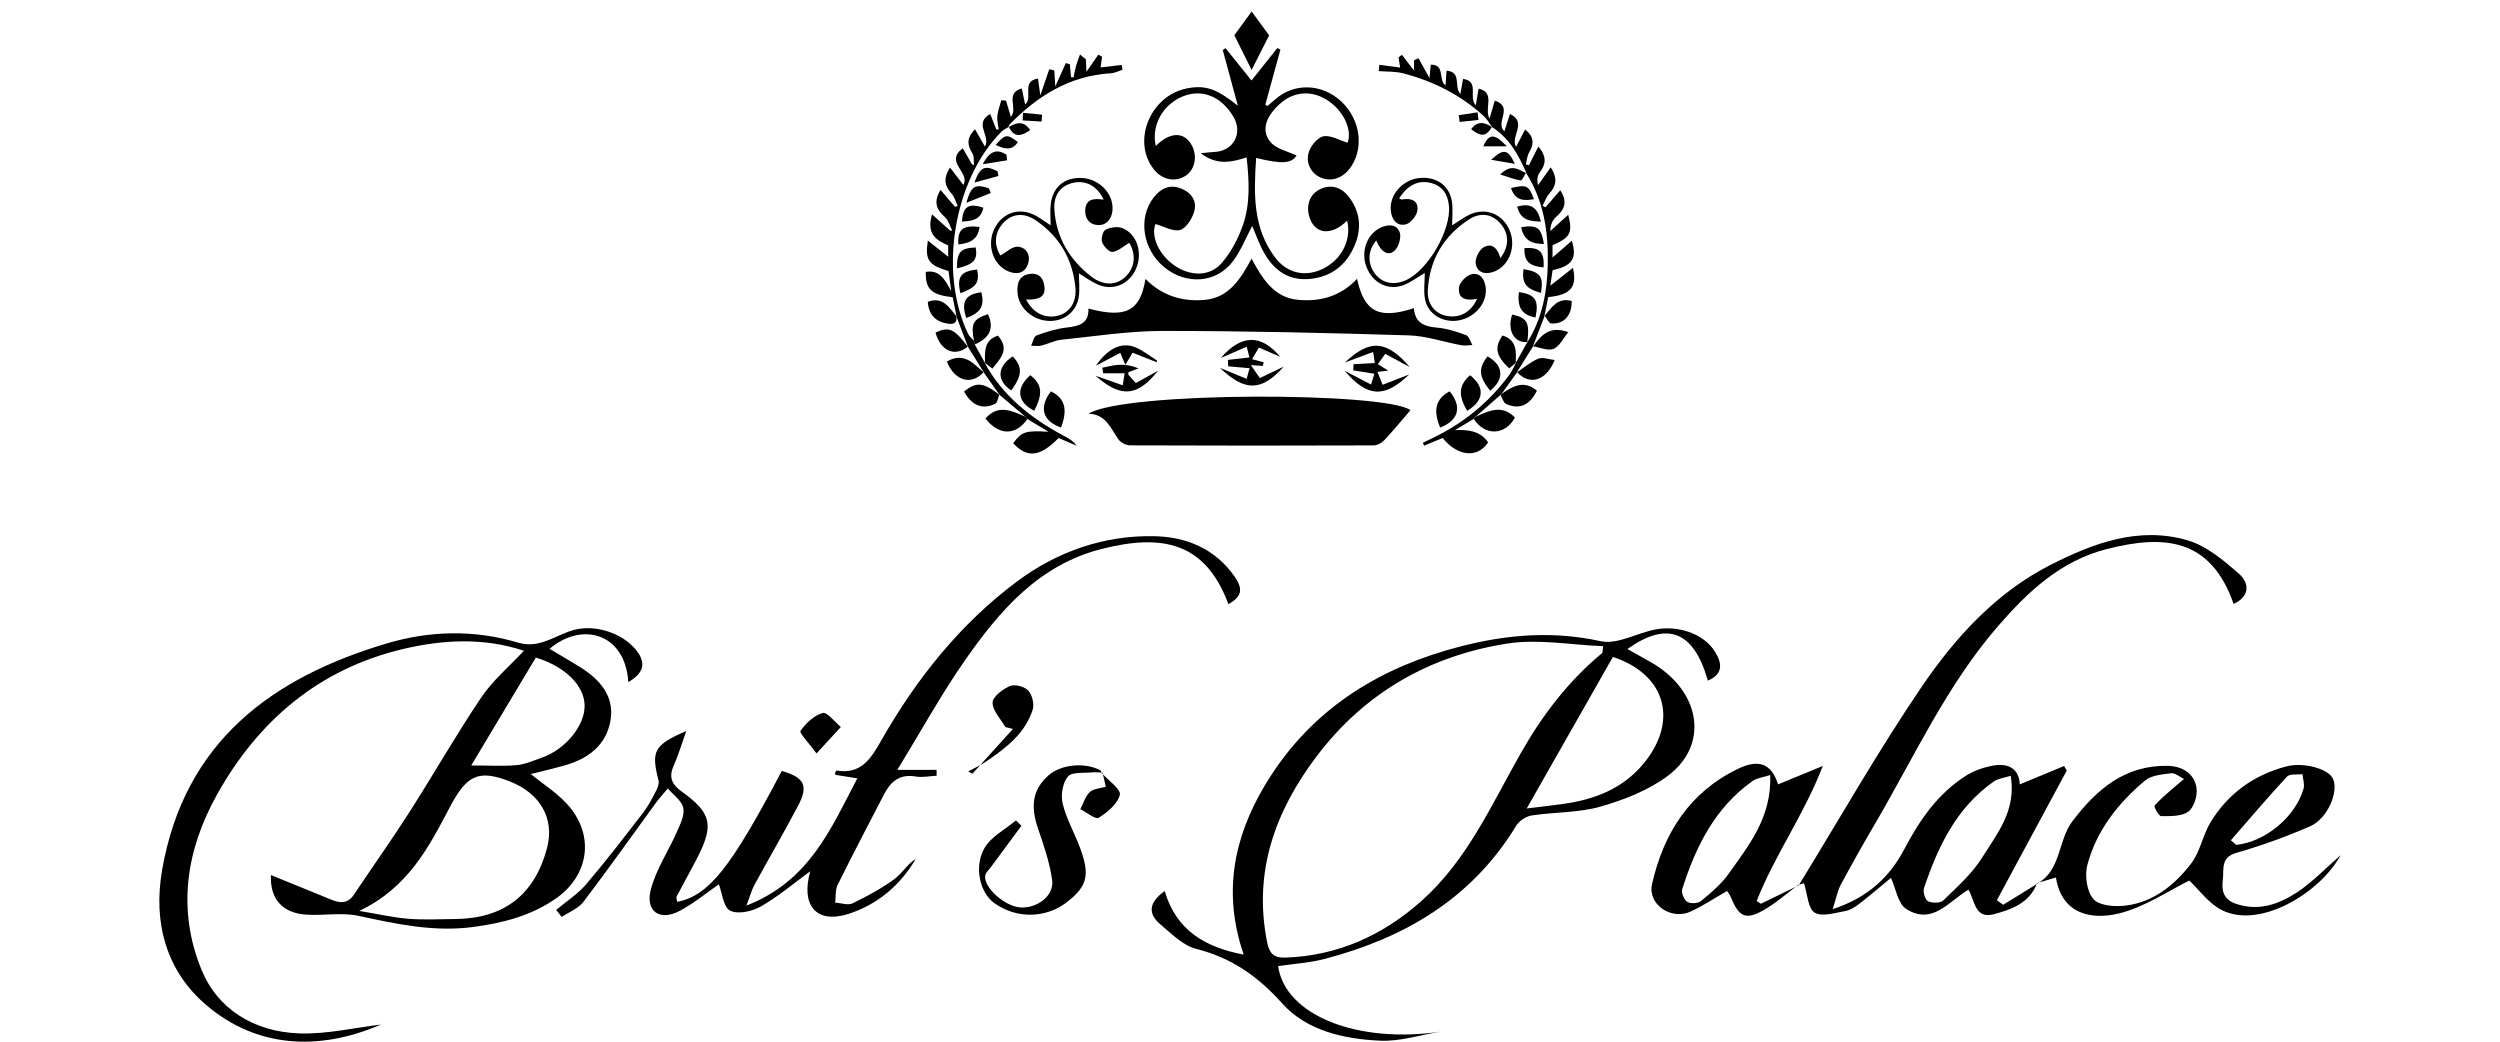 <?xml version="1.0" encoding="utf-8"?>
<!-- Generator: Adobe Illustrator 17.0.0, SVG Export Plug-In . SVG Version: 6.00 Build 0)  -->
<!DOCTYPE svg PUBLIC "-//W3C//DTD SVG 1.1//EN" "http://www.w3.org/Graphics/SVG/1.1/DTD/svg11.dtd">
<svg version="1.1" id="Layer_1" xmlns="http://www.w3.org/2000/svg" xmlns:xlink="http://www.w3.org/1999/xlink" x="0px" y="0px"
	 width="120px" height="50px" viewBox="0 0 120 50" enable-background="new 0 0 120 50" xml:space="preserve">
<g>
	<path d="M64.662,10.59c-0.749,0.746-1.558,0.665-1.812-0.181c-0.169-0.563,0.018-1.07,0.485-1.312
		c0.504-0.262,1.027-0.146,1.407,0.35c0.55,0.718,0.631,1.511,0.28,2.337c-0.396,0.933-1.101,1.492-2.117,1.602
		c-1.003,0.109-1.72-0.374-2.203-1.204c-0.253-0.434-0.415-0.921-0.597-1.337c-0.294,0.55-0.538,1.188-0.936,1.71
		c-0.793,1.042-2.233,1.129-3.277,0.277c-1.046-0.853-1.283-2.369-0.514-3.354c0.344-0.44,0.774-0.652,1.336-0.42
		c0.506,0.208,0.752,0.621,0.602,1.114c-0.103,0.34-0.385,0.788-0.674,0.866c-0.336,0.091-0.766-0.169-1.179-0.284
		c-0.219,0.55,0.121,1.432,0.893,1.977c0.747,0.527,1.683,0.567,2.267-0.086c0.46-0.516,0.808-1.183,1.037-1.842
		c0.357-1.027,0.302-2.113,0.178-3.248c-0.736,0.237-1.418,0.393-2.202-0.198c0.333-0.033,0.488-0.058,0.644-0.063
		c0.925-0.029,1.397-0.902,0.917-1.702C58.614,4.62,57.7,4.255,56.781,4.625c-0.973,0.392-1.526,1.401-1.304,2.381
		c0.674-0.674,1.342-0.698,1.711-0.062c0.3,0.516,0.183,1.178-0.261,1.48c-0.493,0.335-1.124,0.221-1.527-0.276
		c-1.096-1.348-0.194-3.57,1.587-3.908c0.888-0.169,1.418,0.029,2.43,0.835c-0.241-0.89-0.483-1.78-0.724-2.67
		c0.044-0.031,0.088-0.063,0.132-0.094c0.401,0.5,0.803,0.999,1.246,1.552c0.426-0.534,0.834-1.046,1.242-1.557
		c0.049,0.026,0.098,0.051,0.147,0.077c-0.241,0.88-0.483,1.76-0.724,2.64c0.034,0.022,0.068,0.045,0.101,0.067
		c0.111-0.096,0.225-0.188,0.334-0.287c0.918-0.84,2.277-0.809,3.218,0.075c0.934,0.876,1.104,2.298,0.387,3.226
		C64.392,8.6,63.819,8.75,63.315,8.486c-0.453-0.237-0.684-0.789-0.442-1.314c0.125-0.272,0.433-0.611,0.686-0.636
		c0.355-0.035,0.735,0.195,1.121,0.317c0.224-0.548-0.118-1.445-0.882-1.986c-0.785-0.556-1.693-0.504-2.385,0.136
		c-0.674,0.624-0.889,1.284-0.419,1.826c0.285,0.329,0.827,0.436,1.241,0.636c-0.242,0.374-0.658,0.43-1.941,0.116
		c-0.11,1.695-0.172,3.349,0.916,4.784c0.592,0.781,1.491,0.947,2.329,0.518C64.42,12.431,64.884,11.483,64.662,10.59z"/>
	<path d="M52.249,19.856c1.76-1.078,14.267-1.043,15.454-0.169c-0.416,0.483-0.821,0.978-1.257,1.443
		c-0.124,0.132-0.342,0.249-0.517,0.249c-3.896,0.014-7.793,0.015-11.69-0.002c-0.19-0.001-0.446-0.134-0.555-0.288
		C53.31,20.564,53.096,19.887,52.249,19.856z"/>
	<path d="M65.139,13.385c0.348,1.598,1.047,1.951,2.729,1.408c0.045,0.686,0.476,0.88,1.099,0.932
		c0.477,0.04,0.952,0.195,1.405,0.362c0.14,0.052,0.204,0.311,0.302,0.475c-0.174,0.005-0.355,0.042-0.522,0.011
		c-0.848-0.156-1.69-0.451-2.54-0.476c-3.934-0.119-7.87-0.214-11.805-0.212c-1.622,0.001-3.245,0.256-4.865,0.423
		c-0.327,0.034-0.637,0.204-0.962,0.282c-0.154,0.037-0.324,0.004-0.487,0.003c0.085-0.17,0.132-0.444,0.262-0.492
		c0.473-0.173,0.967-0.326,1.465-0.382c0.587-0.067,1.052-0.194,1.024-0.909c1.801,0.48,2.49,0.127,2.738-1.422
		c0.8,0.811,1.781,1.102,2.84,1.007c1.179-0.105,1.734-1.021,2.253-1.978c0.511,0.941,1.062,1.863,2.223,1.974
		C63.336,14.489,64.323,14.249,65.139,13.385z"/>
	<path d="M49.212,19.999c-0.416-0.352-0.831-0.705-1.247-1.057l0.017,0.018c-0.257-0.365-0.514-0.729-0.771-1.094l0.017,0.016
		c-0.258-0.415-0.516-0.831-0.773-1.246l0.01,0.019c-0.189-0.497-0.378-0.995-0.568-1.492l0.016,0.02
		c-0.062-0.308-0.125-0.617-0.185-0.915c-1.027-0.12-1.307-0.381-1.29-1.216c0.623-0.113,0.895,0.308,1.222,0.926
		c-0.06-0.447-0.096-0.711-0.13-0.968c-0.952-0.281-1.142-0.519-0.992-1.461c0.384,0.305,0.695,0.551,0.975,0.774
		c0-0.118,0-0.323,0-0.545c-0.567-0.241-1.059-0.543-0.775-1.488c0.336,0.302,0.602,0.541,0.868,0.78
		c0.033-0.001,0.066-0.002,0.099-0.004c-0.111-0.215-0.173-0.483-0.341-0.635c-0.391-0.353-0.584-0.707-0.22-1.315
		c0.259,0.302,0.479,0.558,0.698,0.814c0.043-0.015,0.086-0.031,0.129-0.046c-0.094-0.196-0.151-0.427-0.29-0.583
		c-0.317-0.354-0.433-0.704-0.08-1.259c0.233,0.305,0.421,0.55,0.639,0.835c0.35-0.608-0.925-1.085-0.028-1.762
		c0.146,0.254,0.294,0.512,0.443,0.77c0.033,0.012,0.066,0.023,0.099,0.035c-0.022-0.187,0.013-0.408-0.076-0.553
		c-0.239-0.388-0.307-0.733,0.124-1.162c0.162,0.283,0.303,0.531,0.472,0.826c0.304-0.495-0.56-1.108,0.256-1.56
		c0.101,0.252,0.198,0.496,0.295,0.74c0.038,0.001,0.076,0.002,0.114,0.004C47.913,6,47.849,5.782,47.871,5.572
		c0.027-0.257,0.125-0.508,0.193-0.761c0.075,0.006,0.15,0.012,0.225,0.019c0.071,0.239,0.141,0.477,0.23,0.778
		c0.371-0.397-0.307-1.122,0.524-1.364c0.052,0.244,0.102,0.484,0.163,0.768C49.608,4.68,48.997,3.9,49.823,3.77
		c0.032,0.226,0.063,0.453,0.113,0.808c0.168-0.494,0.297-0.874,0.427-1.254c0.081,0.018,0.163,0.037,0.244,0.055
		C50.62,3.6,50.633,3.82,50.653,4.152c0.195-0.433,0.35-0.779,0.506-1.125c0.065,0.019,0.13,0.039,0.195,0.058
		c0.018,0.206,0.037,0.412,0.055,0.618c0.041,0.003,0.083,0.006,0.124,0.009c0.038-0.185,0.067-0.372,0.118-0.554
		c0.052-0.184,0.125-0.362,0.189-0.542c0.094,0.078,0.189,0.156,0.283,0.235c0.009,0.192,0.018,0.384,0.028,0.593
		c0.195-0.282,0.382-0.552,0.569-0.821c0.059,0.032,0.119,0.064,0.178,0.096c-0.022,0.172-0.044,0.344-0.067,0.517
		c0.335-0.039,0.672-0.078,1.01-0.118c0.014,0.077,0.027,0.153,0.041,0.23c-0.185,0.059-0.367,0.158-0.555,0.169
		c-1.987,0.116-3.535,1.09-4.878,2.47c-0.026,0.027-0.026,0.079-0.039,0.12l0.017-0.019c-0.121,0.077-0.262,0.135-0.361,0.235
		c-2.298,2.326-3.024,6.761-1.589,9.716c0.06,0.123,0.182,0.216,0.275,0.322c0.012,0.058,0.023,0.116,0.035,0.174
		c0.165,0.298,0.33,0.596,0.495,0.895l-0.02-0.019c0.86,1.584,2.204,2.647,3.756,3.485c0.236,0.128,0.479,0.242,0.662,0.5
		c-0.289-0.124-0.578-0.248-0.866-0.371c-0.897,0.908-1.492,0.977-2.184,0.255c0.41-0.559,0.586-0.624,1.697-0.555
		c-0.424-0.256-0.719-0.434-1.013-0.612C49.28,20.075,49.246,20.037,49.212,19.999z"/>
	<path d="M72.025,18.956c-0.402,0.352-0.805,0.704-1.207,1.055c-0.024,0.034-0.05,0.065-0.079,0.094
		c-0.3,0.181-0.6,0.362-0.901,0.542c0.649-0.03,1.205,0.034,1.593,0.586c-0.528,0.795-1.487,0.654-2.184-0.209
		c-0.292,0.121-0.59,0.244-0.889,0.367c-0.02-0.046-0.04-0.092-0.061-0.138c0.173-0.084,0.346-0.167,0.519-0.251
		c1.45-0.706,2.664-1.698,3.622-2.997c0.135-0.182,0.224-0.398,0.334-0.599l-0.02,0.019c0.188-0.338,0.377-0.676,0.565-1.013
		l-0.01,0.024c0.731-1.162,0.963-2.458,0.987-3.799c0.028-1.535-0.2-3.018-1.047-4.346l0.023,0.022
		c-0.375-0.874-0.828-1.688-1.66-2.22l0.02,0.022c-0.134-0.181-0.243-0.39-0.406-0.54c-1.115-1.02-2.429-1.682-3.884-2.057
		c-0.371-0.096-0.773-0.073-1.161-0.104c0.011-0.101,0.022-0.203,0.032-0.304c0.321,0.043,0.642,0.086,0.995,0.134
		c-0.024-0.154-0.051-0.323-0.077-0.492c0.055-0.04,0.11-0.08,0.165-0.12c0.193,0.251,0.385,0.502,0.58,0.757
		c0-0.137,0-0.317,0-0.496c0.071-0.033,0.142-0.066,0.213-0.099c0.163,0.295,0.326,0.591,0.528,0.956
		c0.023-0.239,0.042-0.435,0.062-0.646c0.71-0.007,0.335,0.716,0.708,0.995c0.019-0.264,0.034-0.475,0.05-0.705
		c0.747,0.061,0.333,0.762,0.663,1.118c0.05-0.284,0.089-0.505,0.128-0.725c0.812,0.117,0.236,0.886,0.612,1.264
		c0.053-0.311,0.092-0.54,0.136-0.799c0.831,0.207,0.247,0.937,0.522,1.445c0.113-0.387,0.183-0.626,0.253-0.866
		c0.936,0.298-0.011,1.061,0.463,1.469c0.091-0.287,0.172-0.54,0.265-0.831c0.858,0.417,0.003,1.07,0.294,1.582
		c0.16-0.308,0.286-0.551,0.435-0.837c0.449,0.366,0.426,0.704,0.194,1.1c-0.097,0.165-0.11,0.38-0.161,0.572
		c0.05,0.016,0.099,0.032,0.149,0.047c0.137-0.271,0.273-0.542,0.454-0.899c0.429,0.512,0.35,0.865,0.064,1.246
		c-0.114,0.153-0.141,0.371-0.081,0.607c0.187-0.262,0.375-0.524,0.612-0.856c0.355,0.568,0.242,0.918-0.077,1.271
		c-0.143,0.158-0.213,0.381-0.316,0.575c0.046,0.025,0.091,0.05,0.137,0.075c0.228-0.264,0.457-0.528,0.712-0.823
		c0.39,0.607,0.167,0.96-0.225,1.307c-0.165,0.146-0.248,0.386-0.254,0.653c0.269-0.244,0.538-0.488,0.861-0.78
		c0.223,0.875,0.099,1.084-0.754,1.465c0,0.198,0,0.406,0,0.585c0.283-0.246,0.58-0.503,0.928-0.805
		c0.266,0.865,0.001,1.213-0.924,1.414c-0.041,0.276-0.083,0.562-0.11,0.743c0.316-0.248,0.67-0.525,1.086-0.852
		c0.217,0.94-0.138,1.302-1.184,1.401c-0.061,0.298-0.124,0.606-0.187,0.914l0.016-0.02c-0.192,0.498-0.383,0.996-0.575,1.494
		l0.011-0.019c-0.26,0.418-0.519,0.836-0.779,1.254l0.018-0.015c-0.249,0.347-0.498,0.695-0.747,1.042
		C72.059,18.926,72.043,18.942,72.025,18.956z"/>
	<path d="M49.253,14.379c0.337,0.65,0.916,0.938,1.547,0.769c0.54-0.145,0.886-0.639,0.82-1.34
		c-0.128-1.358-0.765-2.456-1.894-3.226c-0.59-0.402-1.148-0.325-1.56,0.11c-0.435,0.459-0.465,1.07-0.146,1.568
		c0.287-0.155,0.567-0.433,0.831-0.418c0.395,0.023,0.625,0.381,0.502,0.793c-0.132,0.441-0.478,0.567-0.91,0.408
		c-0.707-0.26-1.063-1.145-0.775-1.912c0.309-0.822,1.11-1.195,1.897-0.851c0.303,0.133,0.57,0.348,0.867,0.534
		c0-0.361-0.039-0.712,0.008-1.051c0.109-0.796,0.652-1.238,1.44-1.222c0.757,0.016,1.422,0.582,1.512,1.288
		c0.07,0.547-0.209,0.98-0.653,0.974c-0.448-0.006-0.661-0.309-0.648-0.707c0.018-0.569,0.446-0.578,0.883-0.512
		c-0.292-0.646-0.842-0.946-1.459-0.81c-0.591,0.13-0.95,0.576-0.906,1.271c0.085,1.345,0.722,2.42,1.777,3.233
		c0.581,0.447,1.193,0.422,1.626,0.017c0.474-0.443,0.527-1.079,0.194-1.641c-0.27,0.16-0.521,0.397-0.802,0.44
		c-0.149,0.022-0.429-0.264-0.502-0.465c-0.061-0.169,0.031-0.533,0.163-0.601c0.227-0.118,0.577-0.17,0.809-0.079
		c0.706,0.277,0.987,1.197,0.656,1.95c-0.327,0.747-1.1,1.08-1.838,0.757c-0.318-0.139-0.603-0.354-0.904-0.535
		c0,0.391,0.049,0.774-0.01,1.14c-0.119,0.73-0.721,1.176-1.453,1.142c-0.76-0.036-1.419-0.619-1.482-1.324
		c-0.041-0.467,0.065-0.875,0.613-0.935c0.453-0.05,0.652,0.255,0.681,0.661C50.168,14.232,49.887,14.404,49.253,14.379z"/>
	<path d="M70.9,14.345c-0.479,0.097-0.927,0.033-0.869-0.549c0.024-0.24,0.365-0.585,0.613-0.636
		c0.41-0.084,0.632,0.256,0.672,0.667c0.071,0.722-0.514,1.416-1.306,1.554c-0.735,0.129-1.462-0.29-1.606-1.004
		c-0.081-0.4-0.015-0.83-0.015-1.274c-0.338,0.199-0.64,0.427-0.977,0.566c-0.738,0.304-1.497-0.058-1.808-0.82
		c-0.302-0.738-0.013-1.592,0.653-1.915c0.367-0.179,0.778-0.182,0.926,0.21c0.089,0.236-0.035,0.671-0.221,0.864
		c-0.307,0.319-0.672,0.103-0.904-0.467c-0.41,0.498-0.43,1.107-0.054,1.602c0.345,0.454,0.902,0.568,1.484,0.304
		c1.062-0.482,2.181-2.42,2.06-3.583c-0.058-0.556-0.321-0.957-0.899-1.09c-0.581-0.134-1.082,0.111-1.492,0.749
		c0.053,0.021,0.104,0.061,0.146,0.053c0.43-0.085,0.785,0.057,0.736,0.51c-0.028,0.257-0.328,0.632-0.566,0.685
		c-0.437,0.098-0.68-0.245-0.717-0.688c-0.06-0.726,0.551-1.429,1.325-1.532c0.837-0.111,1.503,0.344,1.615,1.147
		c0.049,0.35,0.008,0.712,0.008,1.118c0.293-0.182,0.553-0.383,0.844-0.518c0.761-0.353,1.566-0.033,1.902,0.729
		c0.341,0.775,0.017,1.7-0.702,1.998c-0.421,0.175-0.823,0.087-0.912-0.356c-0.049-0.241,0.159-0.674,0.377-0.799
		c0.437-0.248,0.683,0.098,0.805,0.516c0.433-0.558,0.428-1.169-0.001-1.661c-0.384-0.441-0.933-0.559-1.494-0.198
		c-1.234,0.794-1.914,1.952-1.988,3.423c-0.033,0.65,0.352,1.108,0.898,1.212C70.07,15.284,70.601,14.994,70.9,14.345z"/>
	<path d="M64.54,17.796c0.52,0.271,0.89,0.465,1.269,0.662c0.07-0.221,0.125-0.396,0.163-0.517
		c-0.342-0.055-0.679-0.109-1.015-0.163c0.004-0.099,0.008-0.198,0.012-0.297c0.333-0.018,0.667-0.036,1.022-0.055
		c-0.017-0.112-0.044-0.286-0.081-0.533c-0.452,0.169-0.875,0.328-1.357,0.508c1.195-1.127,1.986-1.087,3.118,0.22
		c-0.469-0.253-0.811-0.437-1.18-0.636c-0.125,0.175-0.239,0.334-0.353,0.494c0.174,0.109,0.336,0.211,0.499,0.313
		c-0.156,0.017-0.311,0.035-0.519,0.058c0.079,0.198,0.154,0.385,0.248,0.62c0.403-0.157,0.809-0.315,1.275-0.496
		C66.459,19.115,65.641,19.083,64.54,17.796z"/>
	<path d="M60.043,17.526c0.175,0.253,0.286,0.415,0.428,0.62c0.368-0.176,0.72-0.343,1.15-0.548
		c-1.069,1.187-1.842,1.217-3.068,0.058c0.52,0.214,0.888,0.365,1.285,0.529c0.057-0.208,0.105-0.381,0.141-0.512
		c-0.34-0.029-0.683-0.059-1.026-0.089c-0.004-0.103-0.009-0.206-0.013-0.309c0.342-0.039,0.684-0.077,1.034-0.117
		c-0.025-0.097-0.07-0.27-0.134-0.514c-0.419,0.182-0.813,0.352-1.241,0.538c0.974-1.125,1.92-1.165,2.852-0.055
		c-0.398-0.173-0.698-0.303-1.022-0.444c-0.114,0.194-0.218,0.37-0.328,0.557c0.211,0.058,0.384,0.105,0.558,0.153
		c-0.014,0.057-0.029,0.114-0.043,0.172C60.459,17.553,60.302,17.543,60.043,17.526z"/>
	<path d="M60.079,0.551c0.251,0.343,0.558,0.764,0.839,1.148c-0.278,0.548-0.604,1.192-0.841,1.66
		c-0.228-0.46-0.544-1.096-0.828-1.669C59.513,1.327,59.832,0.89,60.079,0.551z"/>
	<path d="M54.161,17.868c0.002,0.046-0.012,0.101,0.009,0.127c0.103,0.124,0.215,0.239,0.352,0.389
		c0.319-0.177,0.641-0.355,1.069-0.593c-0.995,1.251-1.783,1.32-3.009,0.244c0.522,0.183,0.902,0.317,1.308,0.459
		c0.036-0.225,0.064-0.399,0.093-0.576c-0.34,0-0.685,0-1.03,0c-0.015-0.089-0.029-0.178-0.044-0.267
		c0.266-0.05,0.531-0.128,0.799-0.141c0.297-0.014,0.596,0.031,0.945,0.172C54.503,17.739,54.353,17.795,54.161,17.868z"/>
	<path d="M70.739,20.105c0.029-0.029,0.055-0.06,0.079-0.094c0.638-0.287,1.276-0.615,1.899,0.031
		C72.246,20.91,71.269,20.936,70.739,20.105z"/>
	<path d="M49.212,19.999c0.034,0.038,0.068,0.076,0.102,0.114c-0.557,0.803-1.362,0.805-2.014-0.024
		C47.91,19.388,48.562,19.717,49.212,19.999z"/>
	<path d="M72.025,18.956c0.018-0.014,0.035-0.03,0.049-0.047c0.536-0.375,1.077-0.683,1.697-0.157
		c-0.337,0.699-0.839,0.925-1.48,0.637C72.164,19.331,72.112,19.105,72.025,18.956z"/>
	<path d="M69.583,18.784c0.607,0.737,0.434,1.398-0.456,1.738C68.776,19.677,68.917,19.142,69.583,18.784z"/>
	<path d="M47.982,18.96l-0.017-0.018c-0.061,0.15-0.081,0.382-0.189,0.436c-0.616,0.303-1.13,0.088-1.5-0.584
		C46.859,18.314,47.203,18.348,47.982,18.96z"/>
	<path d="M50.93,20.521c-0.89-0.311-1.073-0.965-0.486-1.735C51.114,19.114,51.262,19.641,50.93,20.521z"/>
	<path d="M72.804,17.881c0.34-0.228,0.659-0.508,1.03-0.663c0.21-0.087,0.506,0.032,0.792,0.062
		c-0.41,1.014-1.212,1.236-1.802,0.585C72.821,17.866,72.804,17.881,72.804,17.881z"/>
	<path d="M49.455,18.008c0.565,0.442,0.614,0.884,0.19,1.709C48.82,19.304,48.745,18.631,49.455,18.008z"/>
	<path d="M47.211,17.866c-0.582,0.647-1.388,0.423-1.763-0.512c0.442-0.265,0.862-0.236,1.263,0.082
		c0.177,0.14,0.343,0.295,0.515,0.445C47.228,17.882,47.211,17.866,47.211,17.866z"/>
	<path d="M70.425,19.717c-0.443-0.738-0.403-1.235,0.137-1.706C71.291,18.575,71.238,19.24,70.425,19.717z"/>
	<path d="M73.572,16.646c0.386-0.499,0.748-1.045,1.709-0.703c-0.263,0.316-0.435,0.697-0.711,0.803
		c-0.272,0.104-0.651-0.07-0.985-0.121C73.583,16.627,73.572,16.646,73.572,16.646z"/>
	<path d="M71.525,18.754c-0.544-0.679-0.574-1.083-0.122-1.647C72.173,17.535,72.222,18.203,71.525,18.754z"/>
	<path d="M48.612,17.106c0.478,0.517,0.461,0.896-0.071,1.638C47.828,18.266,47.857,17.594,48.612,17.106z"/>
	<path d="M46.455,16.636c-0.624,0.512-1.305,0.217-1.549-0.673c0.649-0.299,0.892-0.191,1.558,0.69
		C46.465,16.655,46.455,16.636,46.455,16.636z"/>
	<path d="M55.517,17.384c-0.389-0.153-0.778-0.306-1.153-0.453c-0.116,0.194-0.206,0.345-0.348,0.583
		c-0.096-0.23-0.159-0.378-0.242-0.577c-0.381,0.201-0.766,0.403-1.17,0.616c0.555-0.808,1.211-1.148,1.863-0.894
		c0.384,0.15,0.719,0.427,1.074,0.65C55.548,17.313,55.524,17.365,55.517,17.384z"/>
	<path d="M74.13,15.172c0.346-0.405,0.634-0.915,1.31-0.724c0.016,0.685-0.367,1.123-0.981,1.078
		c-0.113-0.008-0.209-0.243-0.313-0.374C74.146,15.152,74.13,15.172,74.13,15.172z"/>
	<path d="M45.897,15.163c0.061,0.32-0.089,0.418-0.387,0.374c-0.599-0.088-0.932-0.416-0.977-1.05
		c0.74-0.274,1.022,0.286,1.38,0.695C45.913,15.183,45.897,15.163,45.897,15.163z"/>
	<path d="M72.773,17.407c-0.111,0.092-0.222,0.185-0.332,0.276c-0.64-0.607-0.72-0.997-0.322-1.58
		c0.693,0.212,0.662,0.769,0.633,1.324C72.753,17.427,72.773,17.407,72.773,17.407z"/>
	<path d="M47.282,17.43c-0.01-0.544-0.063-1.109,0.626-1.321c0.419,0.536,0.367,0.854-0.276,1.583
		c-0.121-0.092-0.245-0.186-0.369-0.28C47.262,17.411,47.282,17.43,47.282,17.43z"/>
	<path d="M73.308,16.438l0.01-0.024c-0.631,0.076-0.991-0.568-0.734-1.315C73.312,15.255,73.435,15.483,73.308,16.438z"/>
	<path d="M46.787,16.535c-0.012-0.058-0.023-0.116-0.035-0.174c-0.16-0.83-0.053-1.037,0.668-1.283
		C47.73,15.738,47.522,16.217,46.787,16.535z"/>
	<path d="M47.106,14.028c0.161,0.66-0.022,0.974-0.723,1.237C46.122,14.483,46.33,14.126,47.106,14.028z"/>
	<path d="M72.909,14.022c0.79,0.11,0.967,0.393,0.795,1.219C73.059,15.118,72.814,14.76,72.909,14.022z"/>
	<path d="M46.101,14.074c-0.188-0.775,0.013-1.06,0.802-1.136C47.026,13.563,46.866,13.79,46.101,14.074z"/>
	<path d="M73.125,12.919c0.818,0.134,0.969,0.347,0.843,1.14C73.241,13.858,73.046,13.607,73.125,12.919z"/>
	<path d="M73.17,11.91c0.739-0.051,0.963,0.172,0.925,0.926C73.389,12.769,73.158,12.538,73.17,11.91z"/>
	<path d="M45.936,12.879c-0.012-0.783,0.167-0.972,0.899-1C46.934,12.475,46.742,12.696,45.936,12.879z"/>
	<path d="M73.017,10.903c0.778-0.113,0.95,0.016,1.093,0.807C73.555,11.712,73.145,11.559,73.017,10.903z"/>
	<path d="M47.018,10.891c-0.078,0.651-0.514,0.78-1.017,0.845C45.957,11.013,46.203,10.8,47.018,10.891z"/>
	<path d="M47.199,9.971c-0.115,0.583-0.544,0.641-1.021,0.663C46.209,9.917,46.499,9.728,47.199,9.971z"/>
	<path d="M72.823,9.92c0.654-0.194,0.979,0.034,1.143,0.719C73.424,10.613,72.994,10.579,72.823,9.92z"/>
	<path d="M72.528,9.026c0.751-0.178,0.859-0.124,1.1,0.535C73.143,9.645,72.733,9.639,72.528,9.026z"/>
	<path d="M47.558,9.263c-0.354,0.142-0.707,0.283-1.174,0.471c0.234-0.821,0.419-0.912,1.081-0.696
		C47.496,9.113,47.527,9.188,47.558,9.263z"/>
	<path d="M73.248,8.293c-0.085,0.13-0.189,0.379-0.252,0.369c-0.305-0.048-0.598-0.166-0.984-0.287
		c0.551-0.556,0.897-0.211,1.259-0.061C73.271,8.314,73.248,8.293,73.248,8.293z"/>
	<path d="M47.927,8.446c-0.355,0.097-0.709,0.194-1.155,0.316c0.276-0.763,0.498-0.846,1.107-0.541
		C47.895,8.296,47.911,8.371,47.927,8.446z"/>
	<path d="M72.714,7.866c-0.339-0.058-0.678-0.116-1.14-0.196C72.169,7.119,72.372,7.149,72.714,7.866z"/>
	<path d="M48.343,7.694C48,7.749,47.658,7.804,47.172,7.882c0.352-0.681,0.703-0.729,1.135-0.459
		C48.319,7.513,48.331,7.604,48.343,7.694z"/>
	<path d="M72.325,7.023c-0.441,0-0.762,0-1.129,0C71.475,6.402,71.735,6.396,72.325,7.023z"/>
	<path d="M47.792,6.955c0.47-0.524,0.535-0.531,1.07-0.135C48.569,7.249,48.216,7.159,47.792,6.955z"/>
	<path d="M48.426,6.088l-0.017,0.019c0.363-0.219,0.715-0.342,1.041,0.137C49.039,6.524,48.689,6.646,48.426,6.088z"/>
	<path d="M71.631,6.115l-0.02-0.022c-0.269,0.462-0.508,0.49-0.997,0.108C70.923,5.784,71.269,5.862,71.631,6.115z"/>
	<path d="M70.966,5.756c-0.301,0.032-0.602,0.065-0.902,0.097c-0.014-0.109-0.029-0.217-0.043-0.326
		c0.301-0.045,0.602-0.09,0.904-0.135C70.938,5.514,70.952,5.635,70.966,5.756z"/>
	<path d="M49.104,5.415c0.306,0.03,0.612,0.06,0.918,0.09c-0.009,0.11-0.018,0.22-0.026,0.329c-0.303-0.018-0.607-0.036-0.91-0.054
		C49.091,5.659,49.098,5.537,49.104,5.415z"/>
</g>
<path d="M30.16,32.74c-0.148-2.343-2.222-2.924-3.78-1.595c0.499,0.298,0.975,0.572,1.441,0.861c0.959,0.593,1.684,1.397,1.483,2.58
	c-0.2,1.175-1.073,1.841-2.199,2.154c-0.605,0.168-1.217,0.309-1.627,0.412c0.569,0.48,1.397,0.973,1.944,1.683
	c1.118,1.452,0.762,3.241-0.727,4.285c-1.183,0.83-2.52,1.178-3.953,1.372c-1.906,0.257-3.699-0.134-5.529-0.53
	c-0.805-0.174-1.678-0.004-2.516-0.059c-1.157-0.076-1.747-0.772-1.691-1.898c0.967,0.393,1.936,0.783,2.901,1.182
	c0.428,0.177,0.792,0.191,1.086-0.25c0.883-1.325,1.808-2.622,2.665-3.963c1.166-1.823,2.237-3.709,3.446-5.501
	c0.552-0.818,1.339-1.478,2.044-2.235c-1.899-0.634-3.858-0.545-5.804-0.084c-4.039,0.957-6.95,3.444-8.929,6.99
	c-1.485,2.66-1.931,5.54-0.725,8.447c0.741,1.786,2.436,2.938,4.685,3.013c1.319,0.044,2.65-0.275,3.868-0.419
	c0.096-0.108,0.049-0.008-0.028,0.024c-2.9,1.234-5.891,1.109-8.322-0.972c-1.919-1.642-2.553-3.955-2.109-6.492
	c1.074-6.137,5.253-9.222,10.81-10.868c2.056-0.609,4.192-0.655,6.277-0.029c1.055,0.317,1.831-0.402,2.732-0.624
	c1.075-0.264,2.441,0.233,3.035,1.12C31.019,31.911,30.826,32.353,30.16,32.74z M17.244,43.724c0.946,0.156,1.649,0.321,2.361,0.377
	c0.741,0.059,1.49,0.018,2.235,0.012c2.35-0.018,3.827-1.163,4.42-3.418c0.366-1.394-0.318-2.611-1.791-3.187
	c-1.491-0.583-2.063-0.313-2.873,1.228C20.586,40.658,19.593,42.608,17.244,43.724z M22.619,36.742c0.902,0,1.549,0.044,2.186-0.016
	c0.407-0.038,0.804-0.219,1.199-0.357c1.133-0.396,2.065-1.531,2.058-2.493c-0.006-0.939-0.887-1.863-2.342-2.314
	C24.733,33.21,23.722,34.899,22.619,36.742z"/>
<path d="M61.349,46.374c0.346,2.386,3.847,3.733,7.8,3.145c-0.972,0.157-1.951,0.48-2.913,0.434
	c-1.731-0.083-3.507-0.468-4.698-1.797c-1.165-1.3-2.435-2.187-4.127-2.612c-0.625-0.157-1.169-0.72-1.698-1.161
	c-0.646-0.538-0.555-1.078,0.192-1.613c0.554,1.876,1.912,2.692,3.793,3.052c-1.01-2.938-0.491-5.593,1.002-8.103
	c2.004-3.369,5.006-5.41,8.716-6.499c2.44-0.717,4.873-1.002,7.421-0.442c0.785,0.173,1.72-0.383,2.596-0.558
	c1.052-0.211,2.316,0.153,2.882,1.056c0.346,0.552,0.417,1.076-0.338,1.394c-0.671-2.366-1.93-2.888-3.862-1.518
	c0.392,0.22,0.743,0.418,1.095,0.615c2.405,1.35,2.87,3.95,0.859,5.463c-0.931,0.7-2.104,1.16-3.237,1.485
	c-1.058,0.304-2.214,0.259-3.317,0.428c-0.27,0.041-0.598,0.263-0.741,0.498c-2.123,3.489-5.352,5.382-9.189,6.387
	C62.859,46.218,62.096,46.262,61.349,46.374z M76.916,31.336c0.011-0.106,0.023-0.213,0.034-0.319
	c-1.534-0.058-3.105-0.359-4.594-0.127c-3.736,0.583-6.866,2.368-9.174,5.434c-1.982,2.634-3.027,5.525-2.365,8.878
	c0.107,0.541,0.298,0.783,0.881,0.763c2.519-0.087,4.671-1.067,6.522-2.709c2.194-1.946,3.363-4.612,4.772-7.095
	C74.036,34.323,75.286,32.682,76.916,31.336z M73.282,38.807c0.71-0.088,1.237-0.146,1.761-0.22
	c1.503-0.213,2.853-0.728,3.856-1.944c1.65-2.001,1.107-4.25-1.479-5.111C76.088,33.875,74.728,36.265,73.282,38.807z"/>
<path d="M26.696,43.676c0.482-0.404,1.03-0.752,1.433-1.223c0.949-1.11,1.836-2.273,2.73-3.428c0.238-0.308,0.423-0.659,0.604-1.006
	c0.088-0.169,0.187-0.393,0.145-0.558c-0.359-1.421-0.224-1.692,1.334-2.375c-0.216,0.605-0.381,1.166-0.616,1.695
	c-0.245,0.551-0.045,0.896,0.393,1.211c1.414,1.015,1.558,1.592,0.779,3.126c-0.327,0.643-0.686,1.27-1.018,1.91
	c-0.034,0.065,0.016,0.173,0.028,0.263c1.525-0.314,2.563-1.619,5.018-6.287c1.082,0.312,1.29,0.708,0.784,1.668
	c-0.674,1.278-1.402,2.528-2.094,3.797c-0.133,0.243-0.205,0.519-0.388,0.998c3.031-1.173,4.061-3.709,5.323-6.106
	c-0.394-0.062-0.719-0.113-1.044-0.168c-0.014-0.002-0.02-0.048-0.03-0.073c0.024-0.047,0.056-0.137,0.072-0.134
	c1.185,0.197,1.652-0.566,2.158-1.455c1.681-2.952,3.785-5.589,6.515-7.625c1.918-1.43,4.174-2.221,6.582-2.169
	c1.517,0.032,2.925,0.582,3.873,1.963c0.439,0.64,0.266,0.968-0.313,1.301c-1.117-3.01-3.212-3.38-6.087-2.651
	c-3.014,0.764-4.898,2.963-6.566,5.355c-1.131,1.622-2.087,3.366-3.239,5.248c0.747,0,1.316,0,1.885,0c0,0.094,0,0.189,0,0.283
	c-0.336,0.016-0.683,0.092-1.007,0.036c-0.761-0.132-1.198,0.24-1.515,0.854c-0.748,1.446-1.506,2.888-2.228,4.347
	c-0.121,0.244-0.082,0.566-0.117,0.852c0.28,0.018,0.611,0.142,0.831,0.036c0.695-0.335,1.383-0.708,2.005-1.161
	c0.374-0.272,0.622-0.72,1.031-0.976c-0.75,1.288-1.872,2.213-3.244,2.647c-1.54,0.486-2.284-0.424-1.82-2.052
	c-0.798,0.583-1.543,1.219-2.379,1.696c-0.414,0.236-1.097,0.383-1.469,0.196c-0.324-0.163-0.382-0.854-0.54-1.265
	c-0.532,0.368-1.164,0.891-1.872,1.272c-0.949,0.512-1.66,0.043-1.399-0.999c0.242-0.965,0.838-1.838,1.246-2.766
	c0.164-0.373,0.39-0.813,0.319-1.169c-0.07-0.348-0.482-0.628-0.743-0.938c-0.195,0.235-0.404,0.46-0.584,0.707
	c-1.154,1.58-2.282,3.179-3.467,4.735c-0.244,0.321-0.689,0.488-1.041,0.726C26.875,43.9,26.786,43.788,26.696,43.676z"/>
<path d="M97.779,42.389c-0.36,0.966-1.241,1.273-2.09,1.497c-0.902,0.238-0.898-0.674-1.203-1.182
	c-0.931,0.546-1.729,1.728-2.986,0.927c-0.403-0.257-0.501-0.99-0.735-1.495c-0.358,0.297-0.913,0.774-1.489,1.224
	c-0.209,0.163-0.458,0.326-0.71,0.371c-0.493,0.088-1.122,0.287-1.466,0.073c-0.318-0.198-0.337-0.876-0.51-1.411
	c0.024-0.008-0.13,0.042-0.283,0.092l0.025,0.021c1.961-3.192,3.813-6.458,5.917-9.552c1.605-2.36,3.559-4.504,6.159-5.831
	c2.051-1.047,4.253-1.874,6.595-1.188c0.908,0.266,1.734,0.962,2.47,1.609c0.495,0.435,0.542,1.08-0.26,1.443
	c-1.104-3.173-3.358-3.327-6.076-2.635c-2.208,0.562-3.763,2.008-5.23,3.7c-2.463,2.842-3.998,6.227-5.866,9.42
	c-0.578,0.987-1.142,1.983-1.682,2.99c-0.16,0.299-0.22,0.652-0.389,1.176c1.702-0.552,2.743-1.559,3.441-2.886
	c0.732-1.393,1.598-2.646,2.934-3.504c0.368-0.237,0.812-0.398,1.243-0.486c0.772-0.158,1.325,0.096,1.362,0.888
	c0.702-0.291,1.415-0.587,2.128-0.882c0.043,0.072,0.085,0.145,0.128,0.217c-1.119,2.075-2.237,4.151-3.356,6.226
	c0.101,0.073,0.202,0.146,0.303,0.219c0.55-0.34,1.101-0.68,1.651-1.019L97.779,42.389z M96.514,37.239
	c-0.301,0.097-0.6,0.123-0.813,0.272c-1.791,1.257-2.677,3.123-3.348,5.115c-0.061,0.18,0.051,0.559,0.192,0.631
	c0.196,0.1,0.594,0.098,0.733-0.037c0.662-0.645,1.38-1.278,1.861-2.05C95.856,40.021,96.797,38.902,96.514,37.239z"/>
<path d="M97.804,42.41c1.143-0.665,0.969-2.064,1.673-2.991c1.167-1.539,2.524-2.696,4.572-2.659
	c0.673,0.012,1.275,0.348,1.383,1.054c0.056,0.366-0.114,0.935-0.387,1.139c-0.319,0.239-0.86,0.219-1.306,0.223
	c-0.112,0.001-0.362-0.448-0.318-0.502c0.25-0.306,0.568-0.557,0.867-0.822c0.178-0.158,0.364-0.307,0.546-0.461
	c-0.205-0.098-0.423-0.297-0.614-0.274c-0.433,0.052-0.953,0.094-1.26,0.352c-1.294,1.083-2.331,2.4-2.768,4.052
	c-0.134,0.506-0.025,1.283,0.299,1.641c0.29,0.321,1.046,0.37,1.566,0.303c1.33-0.172,2.336-1,3.118-2.015
	c0.438-0.569,0.557-1.373,0.94-1.997c0.838-1.365,2.067-2.253,3.625-2.664c0.824-0.217,2.027,0.106,2.246,0.597
	c0.28,0.628-0.266,1.914-1.104,2.278c-1.148,0.498-2.335,0.928-3.537,1.274c-0.773,0.223-0.586,0.789-0.649,1.278
	c-0.067,0.513,0.016,0.951,0.616,1.161c1.076,0.376,2.043,0.036,2.901-0.516c0.77-0.495,1.414-1.187,2.138-1.814
	c-0.947,1.757-3.811,3.557-5.677,2.651c-0.653-0.317-1.127-1.003-1.587-1.431c-1.004,0.488-2.139,1.279-3.392,1.582
	c-1.274,0.308-2.727,0.06-3.011-1.731c-0.299,0.091-0.599,0.182-0.901,0.271C97.779,42.389,97.804,42.41,97.804,42.41z
	 M107.083,40.332c0.084,0.074,0.168,0.149,0.252,0.223c1.395-0.143,2.845-1.335,3.236-2.699c0.06-0.209-0.032-0.462-0.053-0.695
	c-0.253,0.034-0.609-0.026-0.743,0.118C108.851,38.274,107.974,39.31,107.083,40.332z"/>
<path d="M86.306,42.485c-0.557,0.41-1.079,0.881-1.678,1.216c-0.847,0.473-1.161,0.305-1.552-0.644
	c-0.053-0.129-0.148-0.241-0.179-0.289c-0.587,0.336-1.14,0.704-1.734,0.982c-0.942,0.441-2.088-0.337-1.865-1.318
	c0.552-2.428,1.795-4.402,4.114-5.523c1.051-0.508,1.625-0.224,1.936,0.741c0.708-0.292,1.428-0.588,2.147-0.884
	c-0.903,2.344-2.31,4.283-3.175,6.483c0.068,0.043,0.136,0.087,0.205,0.13c0.601-0.292,1.201-0.584,1.804-0.875
	C86.331,42.506,86.306,42.485,86.306,42.485z M84.972,37.201c-0.362,0.117-0.643,0.143-0.843,0.284
	c-1.811,1.28-2.735,3.154-3.382,5.192c-0.054,0.171,0.086,0.515,0.24,0.611c0.159,0.099,0.519,0.081,0.664-0.039
	c0.48-0.399,0.977-0.814,1.332-1.319C83.944,40.567,85.044,39.242,84.972,37.201z"/>
<path d="M52.923,37.087c-0.152-0.006-0.306-0.031-0.456-0.015c-0.418,0.046-1.002-0.037-1.207,0.201
	c-0.257,0.299-0.351,0.903-0.25,1.31c0.184,0.748,0.588,1.438,0.853,2.169c0.458,1.263,0.333,1.802-0.7,2.586
	c-0.91,0.69-2.311,0.819-3.44,0.007c-0.68-0.489-0.991-1.727-0.467-2.639c0.316-0.55,0.995-0.892,1.511-1.327
	c0.087,0.086,0.173,0.173,0.26,0.259c-0.486,0.658-0.973,1.315-1.458,1.974c-0.103,0.14-0.265,0.279-0.282,0.432
	c-0.062,0.578,0.96,1.469,1.698,1.514c0.804,0.048,1.619-0.566,1.519-1.305c-0.114-0.846-0.403-1.676-0.681-2.49
	c-0.377-1.1-0.246-1.886,0.515-2.554c0.589-0.517,1.733-0.631,2.469-0.239c0.043,0.023,0.059,0.096,0.087,0.146
	C52.894,37.117,52.923,37.087,52.923,37.087z"/>
<path d="M46.674,37.14c0.649-0.717,1.299-1.435,1.948-2.152c-0.121-0.03-0.242-0.059-0.364-0.089
	c-0.223-0.39-0.612-0.78-0.614-1.172c-0.002-0.274,0.483-0.647,0.828-0.795c0.234-0.1,0.702,0.02,0.882,0.213
	c0.192,0.206,0.301,0.656,0.214,0.925c-0.367,1.141-1.285,1.835-2.229,2.479c-0.271,0.185-0.576,0.321-0.865,0.479
	C46.541,37.066,46.608,37.103,46.674,37.14z"/>
<path d="M52.894,37.117c0.309,0.35,0.921,0.772,0.858,1.033c-0.105,0.436-0.595,0.84-1.019,1.106
	c-0.146,0.092-0.576-0.265-0.876-0.416c0.146-0.28,0.238-0.615,0.454-0.822c0.171-0.164,0.492-0.172,0.768-0.255
	c-0.052-0.224-0.104-0.449-0.156-0.675C52.923,37.087,52.894,37.117,52.894,37.117z"/>
<path d="M39.192,36.165c-0.382-0.523-0.837-0.989-0.77-1.083c0.262-0.367,0.653-0.745,1.067-0.858
	c0.214-0.058,0.577,0.43,0.873,0.671C40.032,35.253,39.702,35.611,39.192,36.165z"/>
</svg>
